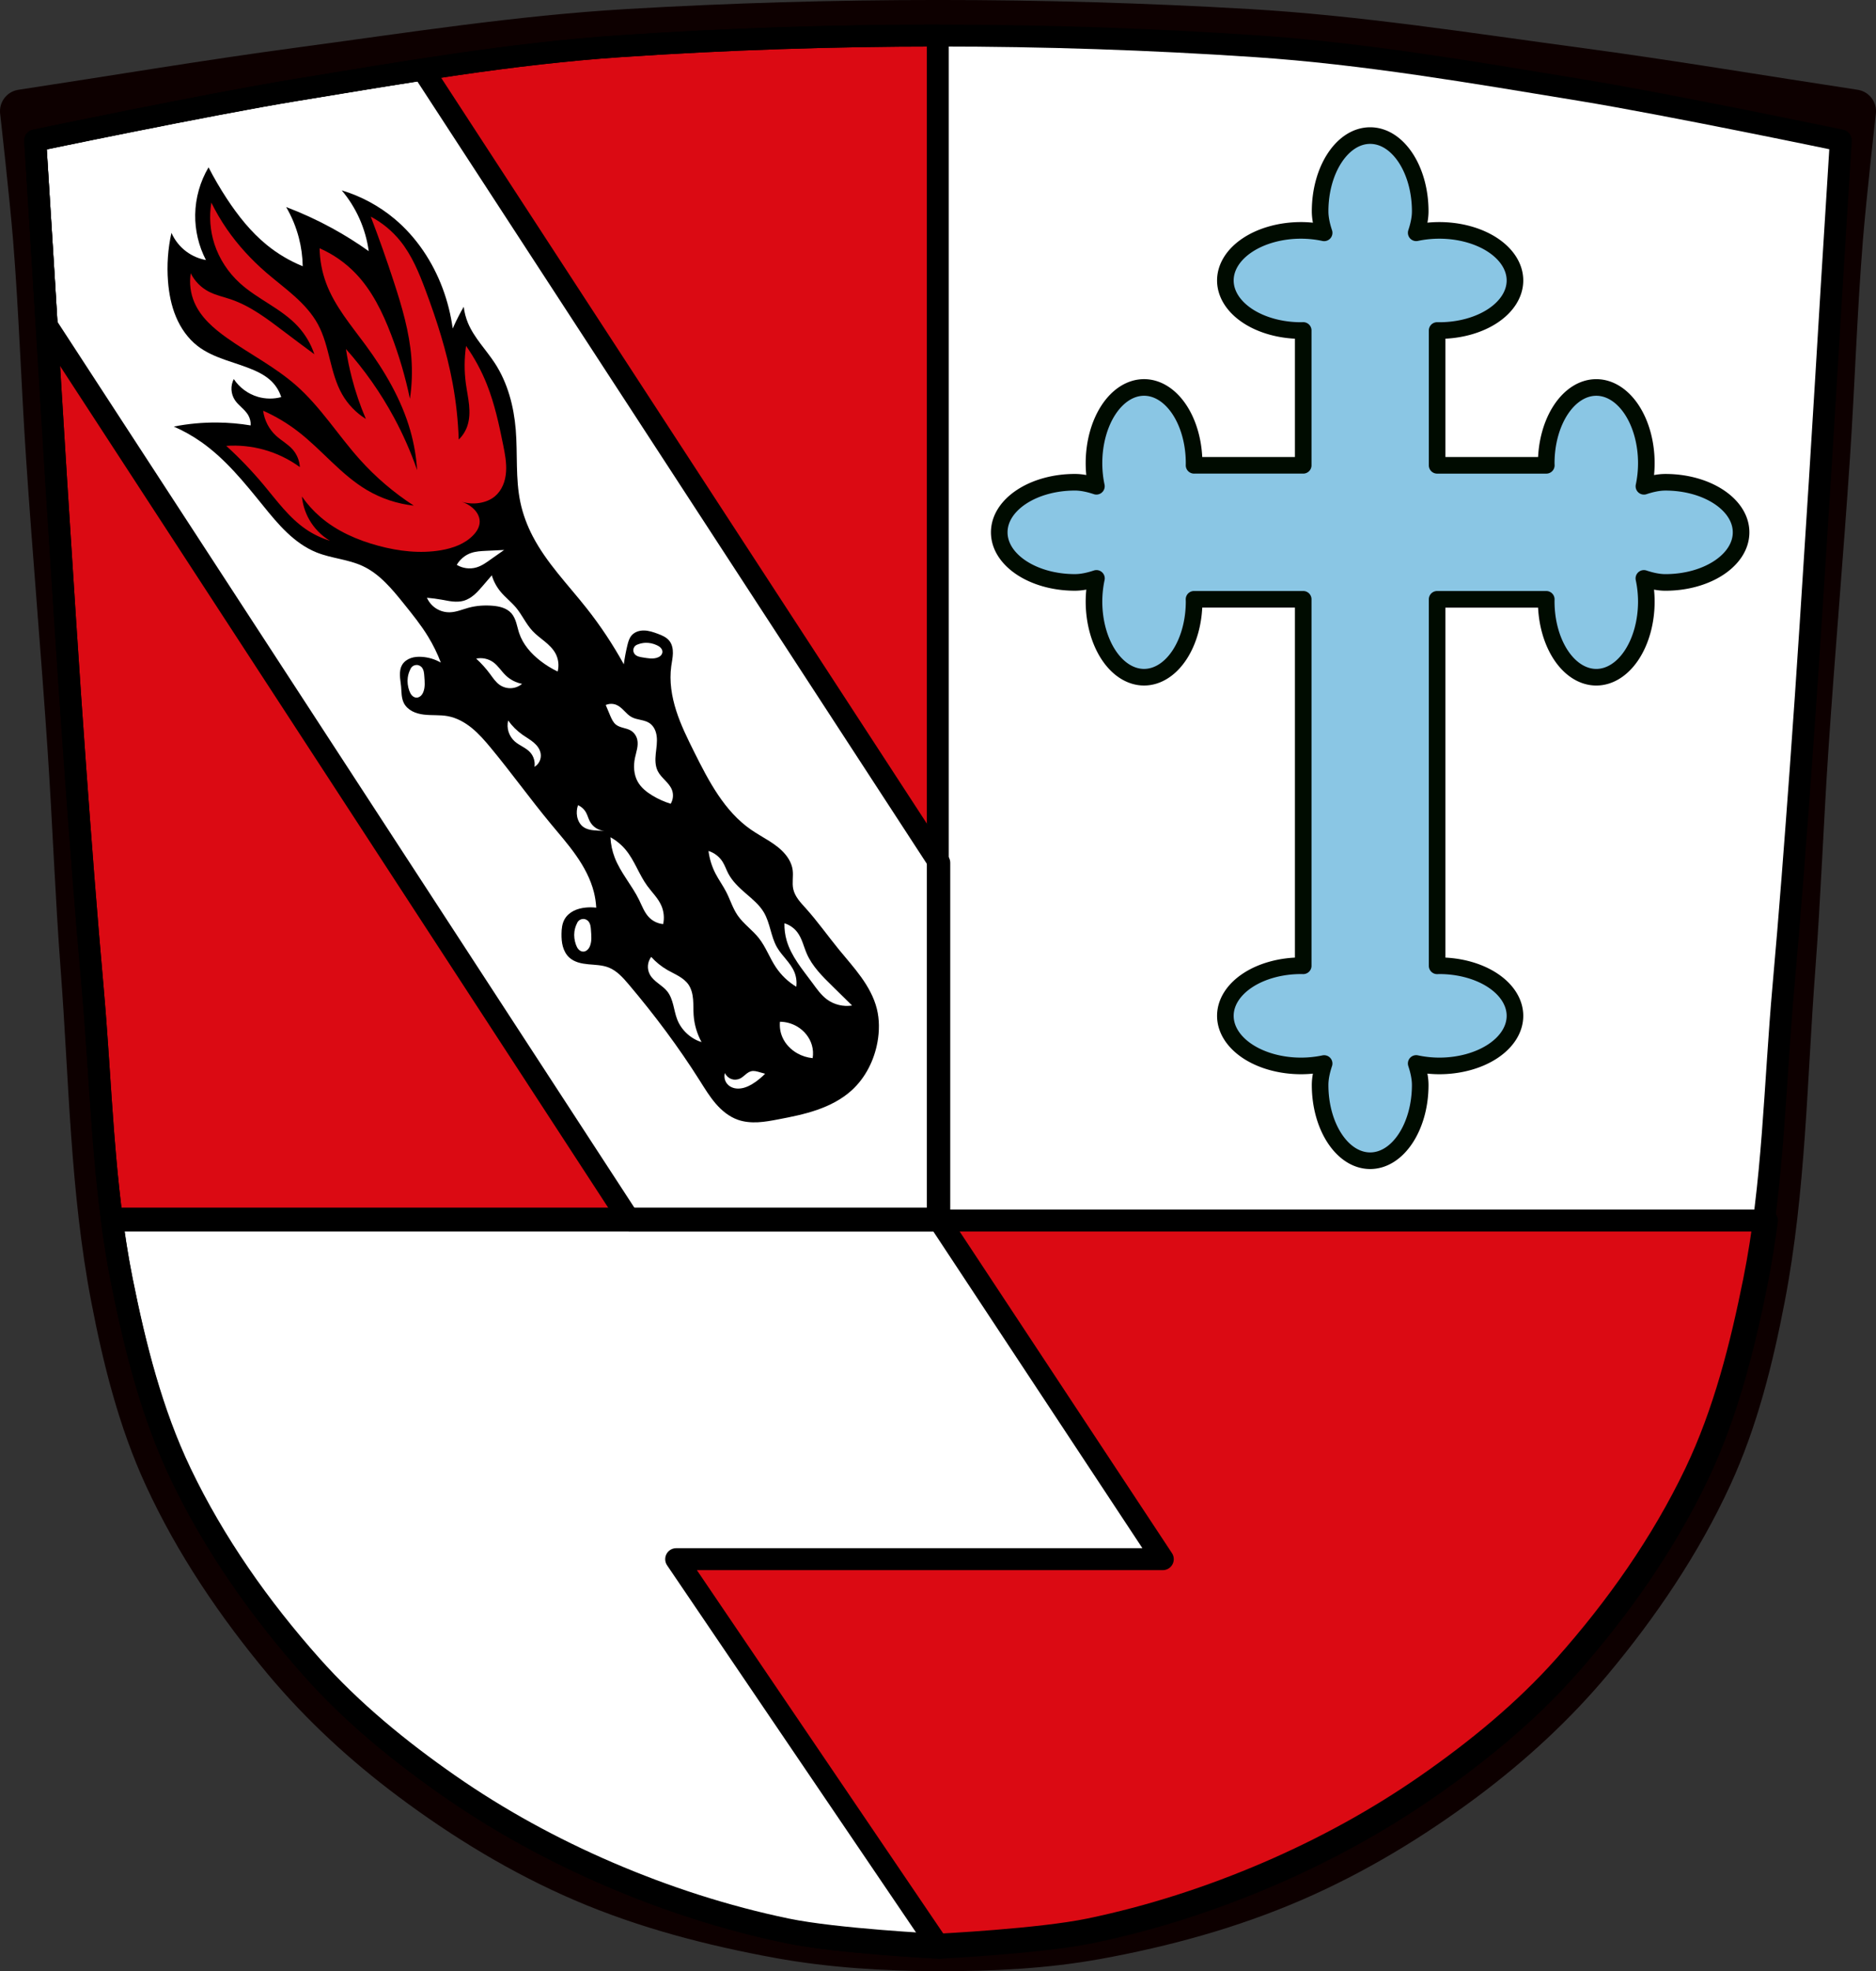 <?xml version="1.0" encoding="UTF-8" standalone="no"?>
<!-- Created with Inkscape (http://www.inkscape.org/) -->

<svg
   xmlns:dc="http://purl.org/dc/elements/1.1/"
   xmlns:cc="http://creativecommons.org/ns#"
   xmlns:rdf="http://www.w3.org/1999/02/22-rdf-syntax-ns#"
   xmlns:svg="http://www.w3.org/2000/svg"
   xmlns="http://www.w3.org/2000/svg"
   xmlns:sodipodi="http://sodipodi.sourceforge.net/DTD/sodipodi-0.dtd"
   xmlns:inkscape="http://www.inkscape.org/namespaces/inkscape"
   width="149.502mm"
   height="156.992mm"
   viewBox="0 0 149.502 156.992"
   version="1.1"
   id="svg865"
   inkscape:version="0.92.5 (2060ec1f9f, 2020-04-08)"
   sodipodi:docname="DEU Volkenschwand COA.svg">
  <rect x="0" y="0" width="149.502" height="156.992" fill="#333333" stroke="none"/>
  <defs
     id="defs859">
    <inkscape:path-effect
       effect="spiro"
       id="path-effect1277"
       is_visible="true" />
    <inkscape:path-effect
       effect="spiro"
       id="path-effect1271"
       is_visible="true" />
    <inkscape:path-effect
       effect="spiro"
       id="path-effect1267"
       is_visible="true" />
    <inkscape:path-effect
       effect="spiro"
       id="path-effect1261"
       is_visible="true" />
    <inkscape:path-effect
       effect="spiro"
       id="path-effect1257"
       is_visible="true" />
    <inkscape:path-effect
       effect="spiro"
       id="path-effect1253"
       is_visible="true" />
    <inkscape:path-effect
       effect="spiro"
       id="path-effect1248"
       is_visible="true" />
    <inkscape:path-effect
       effect="spiro"
       id="path-effect1242"
       is_visible="true" />
    <inkscape:path-effect
       effect="spiro"
       id="path-effect1238"
       is_visible="true" />
    <inkscape:path-effect
       effect="spiro"
       id="path-effect1205"
       is_visible="true" />
    <inkscape:path-effect
       effect="spiro"
       id="path-effect1199"
       is_visible="true" />
    <inkscape:path-effect
       effect="spiro"
       id="path-effect1195"
       is_visible="true" />
    <inkscape:path-effect
       effect="spiro"
       id="path-effect1190"
       is_visible="true" />
    <inkscape:path-effect
       effect="spiro"
       id="path-effect1186"
       is_visible="true" />
    <inkscape:path-effect
       effect="spiro"
       id="path-effect1182"
       is_visible="true" />
    <inkscape:path-effect
       effect="spiro"
       id="path-effect1205-5"
       is_visible="true" />
    <inkscape:path-effect
       effect="spiro"
       id="path-effect1205-8"
       is_visible="true" />
    <inkscape:path-effect
       effect="spiro"
       id="path-effect1186-9"
       is_visible="true" />
  </defs>
  <sodipodi:namedview
     id="base"
     pagecolor="#ffffff"
     bordercolor="#666666"
     borderopacity="1.0"
     inkscape:pageopacity="0.0"
     inkscape:pageshadow="2"
     inkscape:zoom="1.3364662"
     inkscape:cx="282.52334"
     inkscape:cy="296.67788"
     inkscape:document-units="mm"
     inkscape:current-layer="layer1"
     showgrid="false"
     inkscape:window-width="1920"
     inkscape:window-height="1046"
     inkscape:window-x="-11"
     inkscape:window-y="-11"
     inkscape:window-maximized="1"
     inkscape:snap-midpoints="true"
     inkscape:snap-smooth-nodes="true"
     fit-margin-top="0"
     fit-margin-left="0"
     fit-margin-right="0"
     fit-margin-bottom="0"
     inkscape:snap-global="false" />
  <g
     inkscape:label="Ebene 1"
     inkscape:groupmode="layer"
     id="layer1"
     transform="translate(-5.312,-45.969)">
    <path
       style="fill:#000000;stroke:#0d0000;stroke-width:3.44;stroke-linecap:round;stroke-linejoin:round;stroke-miterlimit:4;stroke-dasharray:none;stroke-opacity:1"
       d="m 55.406,48.404 c -8.796,0.512 -17.522,1.893 -26.255,3.064 -7.391,0.991 -14.745,2.235 -22.119,3.353 0,0 1.475,5e-6 1.517,0 -0.406,0.002 -1.517,0.008 -1.517,0.008 0,0 0.762,6.735 1.035,10.113 0.468,5.785 0.649,11.589 1.036,17.38 0.52,7.8 1.206,15.588 1.725,23.387 0.386,5.791 0.597,11.593 1.035,17.38 0.663,8.754 0.752,17.605 2.409,26.227 0.933,4.854 2.147,9.727 4.213,14.217 2.438,5.299 5.768,10.215 9.508,14.691 2.946,3.525 6.377,6.673 10.055,9.425 4.249,3.18 8.847,5.98 13.724,8.075 4.975,2.138 10.285,3.516 15.612,4.488 4.177,0.761 8.45,1.014 12.695,1.027 4.219,0.013 8.471,-0.189 12.622,-0.943 5.347,-0.971 10.659,-2.422 15.647,-4.579 4.874,-2.108 9.48,-4.894 13.731,-8.075 3.678,-2.752 7.109,-5.9 10.054,-9.425 3.74,-4.476 7.071,-9.392 9.508,-14.691 2.067,-4.492 3.279,-9.368 4.212,-14.224 1.656,-8.622 1.746,-17.473 2.409,-26.227 0.438,-5.787 0.649,-11.589 1.036,-17.38 0.52,-7.798 1.206,-15.584 1.725,-23.382 0.386,-5.791 0.567,-11.595 1.035,-17.38 0.273,-3.378 1.035,-10.113 1.035,-10.113 -7.373,-1.118 -14.727,-2.362 -22.118,-3.353 -8.733,-1.171 -17.459,-2.552 -26.256,-3.064 -16.411,-0.954 -32.904,-0.954 -49.315,-2.6e-5 z"
       id="path957-5"
       inkscape:connector-curvature="0"
       sodipodi:nodetypes="aacccaaaaaaaaaaaaaaaaaaaaacaaa" />
    <path
       style="fill:#ffffff;stroke:none;stroke-width:1.746;stroke-linecap:round;stroke-linejoin:round;stroke-miterlimit:4;stroke-dasharray:none;stroke-opacity:1"
       d="M 54.771,49.647 C 46.054,50.232 37.419,51.732 28.798,53.147 21.869,54.284 8.117,57.154 8.117,57.154 v 0.008 c 0,0 0.473,7.538 0.706,11.308 0.326,5.268 0.631,10.538 0.967,15.806 0.486,7.624 0.964,15.248 1.519,22.867 0.422,5.798 0.86,11.596 1.379,17.387 0.7,7.813 0.796,15.726 2.34,23.417 1.053,5.245 2.382,10.522 4.692,15.347 2.671,5.58 6.307,10.736 10.422,15.356 3.206,3.6 6.992,6.693 10.948,9.447 3.966,2.762 8.253,5.099 12.693,7.008 4.569,1.965 9.35,3.512 14.22,4.522 3.938,0.817 11.948,1.219 12.045,1.224 v 0.002 c 0,0 0.016,-10e-4 0.016,-10e-4 1.48e-4,10e-6 0.016,10e-4 0.016,10e-4 v -0.002 c 0.097,-0.005 8.107,-0.407 12.045,-1.224 4.87,-1.01 9.651,-2.557 14.22,-4.522 4.44,-1.91 8.726,-4.247 12.693,-7.008 3.956,-2.754 7.742,-5.848 10.948,-9.447 4.114,-4.62 7.75,-9.776 10.422,-15.356 2.31,-4.825 3.639,-10.102 4.692,-15.347 1.544,-7.691 1.64,-15.604 2.34,-23.417 0.519,-5.79 0.956,-11.588 1.379,-17.387 0.555,-7.619 1.033,-15.243 1.519,-22.867 0.336,-5.268 0.641,-10.537 0.967,-15.806 0.233,-3.77 0.706,-11.308 0.706,-11.308 v -0.008 c 0,0 -13.752,-2.869 -20.681,-4.006 -8.62,-1.415 -17.256,-2.915 -25.973,-3.5 -16.824,-1.128 -33.761,-1.128 -50.585,0 z"
       id="path957-8-3"
       inkscape:connector-curvature="0"
       sodipodi:nodetypes="aaccsssssssssscccccssscsccscsccaaa" />
    <path
       style="opacity:1;fill:#db0a13;fill-opacity:1;fill-rule:evenodd;stroke:none;stroke-width:1.746;stroke-linecap:round;stroke-linejoin:round;stroke-miterlimit:4;stroke-dasharray:none;stroke-opacity:1;paint-order:normal"
       d="m 80.047,48.801 c -8.435,3.57e-4 -16.87,0.283 -25.276,0.846 -8.716,0.585 -17.352,2.085 -25.973,3.5 -6.929,1.137 -20.681,4.006 -20.681,4.006 v 0.008 c 0,0 0.473,7.538 0.706,11.308 0.326,5.268 0.631,10.538 0.967,15.806 0.486,7.624 0.964,15.248 1.519,22.867 0.422,5.798 0.86,11.596 1.379,17.387 0.552,6.156 0.731,12.372 1.536,18.494 H 80.047 Z"
       id="rect887-2"
       inkscape:connector-curvature="0" />
    <path
       style="opacity:1;fill:#db0a13;fill-opacity:1;fill-rule:evenodd;stroke:#000000;stroke-width:6.6;stroke-linecap:round;stroke-linejoin:round;stroke-miterlimit:4;stroke-dasharray:none;stroke-opacity:1;paint-order:normal"
       d="M 33.684 366.82 C 34.503 373.052 35.484 379.258 36.723 385.426 C 40.703 405.248 45.725 425.194 54.455 443.43 C 64.551 464.518 78.294 484.006 93.844 501.467 C 105.96 515.072 120.272 526.764 135.223 537.174 C 150.214 547.612 166.415 556.444 183.195 563.662 C 200.464 571.09 218.533 576.936 236.939 580.754 C 251.824 583.841 282.097 585.361 282.463 585.379 L 282.463 585.387 C 282.463 585.387 282.523 585.383 282.523 585.383 C 282.524 585.383 282.584 585.387 282.584 585.387 L 282.584 585.379 C 282.95 585.36 313.223 583.841 328.107 580.754 C 346.514 576.936 364.583 571.09 381.852 563.662 C 398.632 556.444 414.833 547.612 429.824 537.174 C 444.775 526.764 459.087 515.072 471.203 501.467 C 486.753 484.006 500.496 464.518 510.592 443.43 C 519.322 425.194 524.344 405.248 528.324 385.426 C 529.563 379.258 530.544 373.052 531.363 366.82 L 33.684 366.82 z "
       transform="matrix(0.265,0,0,0.265,5.312,45.969)"
       id="rect920" />
    <path
       style="fill:#ffffff;stroke:#000000;stroke-width:6.6;stroke-linecap:round;stroke-linejoin:round;stroke-miterlimit:4;stroke-dasharray:none;stroke-opacity:1"
       d="M 33.684 366.82 C 34.503 373.052 35.484 379.258 36.723 385.426 C 40.703 405.248 45.725 425.194 54.455 443.43 C 64.551 464.518 78.294 484.006 93.844 501.467 C 105.96 515.072 120.272 526.764 135.223 537.174 C 150.214 547.612 166.415 556.444 183.195 563.662 C 200.464 571.09 218.533 576.936 236.939 580.754 C 251.824 583.841 282.097 585.361 282.463 585.379 L 282.463 585.387 C 282.463 585.387 282.523 585.383 282.523 585.383 C 282.524 585.383 282.584 585.387 282.584 585.387 L 203.342 468.594 L 349.68 468.594 L 282.463 366.82 L 33.684 366.82 z "
       transform="matrix(0.265,0,0,0.265,5.312,45.969)"
       id="path953" />
    <path
       inkscape:connector-curvature="0"
       style="opacity:1;fill:#8ac6e4;fill-opacity:1;fill-rule:evenodd;stroke:#000b00;stroke-width:1.323;stroke-linecap:round;stroke-linejoin:round;stroke-miterlimit:4;stroke-dasharray:none;stroke-opacity:1;paint-order:normal"
       d="m 114.503,56.767 c -2.203,-5.3e-5 -3.989,2.702 -3.989,6.034 2.6e-4,0.547 0.129,1.133 0.321,1.712 a 6.034,3.989 0 0 0 -1.837,-0.196 6.034,3.989 0 0 0 -6.034,3.989 6.034,3.989 0 0 0 6.034,3.989 6.034,3.989 0 0 0 0.169,-0.006 v 10.739 h -8.698 a 3.989,6.034 0 0 0 0.003,-0.167 3.989,6.034 0 0 0 -3.989,-6.034 3.989,6.034 0 0 0 -3.989,6.034 3.989,6.034 0 0 0 0.192,1.836 c -0.577,-0.192 -1.162,-0.32 -1.708,-0.32 -3.333,2.9e-5 -6.034,1.786 -6.034,3.989 -5.4e-5,2.203 2.702,3.989 6.034,3.989 0.547,-2.64e-4 1.133,-0.129 1.712,-0.321 a 3.989,6.034 0 0 0 -0.196,1.837 3.989,6.034 0 0 0 3.989,6.034 3.989,6.034 0 0 0 3.989,-6.034 3.989,6.034 0 0 0 -0.006,-0.171 h 8.701 V 122.888 a 6.034,3.989 0 0 0 -0.169,-0.003 6.034,3.989 0 0 0 -6.034,3.989 6.034,3.989 0 0 0 6.034,3.989 6.034,3.989 0 0 0 1.836,-0.192 c -0.192,0.577 -0.32,1.162 -0.32,1.708 3e-5,3.333 1.786,6.034 3.989,6.034 2.203,6e-5 3.989,-2.702 3.989,-6.034 -2.6e-4,-0.547 -0.129,-1.133 -0.321,-1.712 a 6.034,3.989 0 0 0 1.837,0.196 6.034,3.989 0 0 0 6.034,-3.989 6.034,3.989 0 0 0 -6.034,-3.989 6.034,3.989 0 0 0 -0.169,0.006 V 93.701 h 8.698 a 3.989,6.034 0 0 0 -0.003,0.171 3.989,6.034 0 0 0 3.989,6.034 3.989,6.034 0 0 0 3.989,-6.034 3.989,6.034 0 0 0 -0.196,-1.837 c 0.579,0.192 1.165,0.321 1.712,0.321 3.333,-2.6e-5 6.034,-1.786 6.034,-3.989 5e-5,-2.203 -2.702,-3.989 -6.034,-3.989 -0.546,5.29e-4 -1.131,0.128 -1.708,0.32 a 3.989,6.034 0 0 0 0.192,-1.836 3.989,6.034 0 0 0 -3.989,-6.034 3.989,6.034 0 0 0 -3.989,6.034 3.989,6.034 0 0 0 0.006,0.167 h -8.701 V 72.292 a 6.034,3.989 0 0 0 0.169,0.003 6.034,3.989 0 0 0 6.034,-3.989 6.034,3.989 0 0 0 -6.034,-3.989 6.034,3.989 0 0 0 -1.836,0.192 c 0.192,-0.577 0.32,-1.162 0.32,-1.708 -3e-5,-3.333 -1.786,-6.034 -3.989,-6.034 z"
       id="path1013-0" />
    <path
       style="opacity:1;fill:#ffffff;fill-opacity:1;fill-rule:evenodd;stroke:#000000;stroke-width:6.6;stroke-linecap:round;stroke-linejoin:round;stroke-miterlimit:4;stroke-dasharray:none;stroke-opacity:1;paint-order:normal"
       d="M 127.131 20.928 C 127.096 20.933 127.062 20.938 127.027 20.943 C 124.629 21.312 122.231 21.691 119.834 22.07 C 118.599 22.266 117.364 22.46 116.129 22.658 C 114.053 22.991 111.977 23.325 109.902 23.662 C 102.853 24.81 95.807 25.975 88.766 27.131 C 62.577 31.429 10.602 42.273 10.602 42.273 L 10.602 42.305 C 10.602 42.305 12.389 70.796 13.27 85.043 C 13.532 89.292 13.786 93.542 14.043 97.791 L 189.35 366.82 L 282.463 366.82 L 282.463 259.305 L 127.131 20.928 z "
       transform="matrix(0.265,0,0,0.265,5.312,45.969)"
       id="rect1178" />
    <path
       style="fill:#000000;stroke:none;stroke-width:0.265px;stroke-linecap:butt;stroke-linejoin:miter;stroke-opacity:1"
       d="m 21.931,59.297 c -0.672,1.132 -1.042,2.442 -1.063,3.759 -0.019,1.253 0.277,2.51 0.856,3.623 -0.557,-0.099 -1.091,-0.329 -1.547,-0.664 -0.523,-0.384 -0.941,-0.908 -1.202,-1.502 -0.281,1.263 -0.374,2.567 -0.274,3.857 0.075,0.97 0.261,1.938 0.637,2.835 0.376,0.897 0.95,1.723 1.719,2.319 0.646,0.501 1.409,0.827 2.179,1.1 0.77,0.273 1.559,0.499 2.308,0.826 0.52,0.227 1.026,0.508 1.428,0.909 0.345,0.344 0.605,0.773 0.751,1.238 -0.604,0.161 -1.252,0.154 -1.852,-0.019 -0.783,-0.226 -1.48,-0.739 -1.928,-1.419 -0.134,0.26 -0.198,0.556 -0.183,0.848 0.015,0.292 0.109,0.58 0.269,0.824 0.146,0.225 0.346,0.409 0.54,0.594 0.194,0.185 0.388,0.376 0.523,0.608 0.142,0.246 0.212,0.534 0.198,0.818 -0.872,-0.144 -1.755,-0.222 -2.639,-0.23 -1.17,-0.012 -2.34,0.096 -3.488,0.322 0.773,0.338 1.512,0.754 2.202,1.24 1.925,1.357 3.424,3.222 4.908,5.052 0.603,0.743 1.21,1.488 1.904,2.147 0.694,0.659 1.482,1.234 2.37,1.589 1.181,0.472 2.501,0.54 3.655,1.074 1.37,0.634 2.364,1.851 3.31,3.027 0.675,0.839 1.354,1.679 1.915,2.598 0.402,0.656 0.742,1.35 1.015,2.07 -0.464,-0.266 -0.99,-0.423 -1.523,-0.456 -0.292,-0.018 -0.589,0.001 -0.865,0.097 -0.276,0.096 -0.53,0.273 -0.683,0.521 -0.155,0.252 -0.197,0.558 -0.188,0.853 0.009,0.295 0.065,0.587 0.092,0.881 0.021,0.225 0.024,0.452 0.048,0.677 0.025,0.225 0.072,0.451 0.174,0.653 0.144,0.284 0.394,0.507 0.676,0.654 0.282,0.148 0.597,0.224 0.914,0.263 0.633,0.077 1.279,0.009 1.906,0.124 0.71,0.13 1.363,0.492 1.922,0.948 0.56,0.456 1.036,1.006 1.497,1.562 1.637,1.973 3.132,4.06 4.768,6.034 0.697,0.841 1.421,1.662 2.046,2.557 0.626,0.895 1.155,1.872 1.419,2.932 0.099,0.399 0.16,0.808 0.182,1.22 -0.279,-0.034 -0.562,-0.036 -0.842,-0.008 -0.331,0.033 -0.661,0.111 -0.957,0.261 -0.297,0.151 -0.559,0.377 -0.723,0.667 -0.197,0.349 -0.241,0.762 -0.245,1.163 -0.004,0.341 0.017,0.684 0.108,1.012 0.091,0.328 0.256,0.641 0.507,0.872 0.202,0.186 0.452,0.312 0.714,0.394 0.262,0.082 0.535,0.121 0.807,0.147 0.546,0.052 1.108,0.056 1.618,0.256 0.658,0.259 1.148,0.811 1.605,1.351 2.057,2.43 3.97,4.984 5.67,7.676 0.393,0.623 0.778,1.256 1.259,1.814 0.481,0.558 1.071,1.042 1.765,1.287 0.511,0.18 1.062,0.226 1.604,0.198 0.541,-0.028 1.076,-0.127 1.609,-0.229 1.044,-0.198 2.09,-0.406 3.095,-0.754 1.004,-0.348 1.971,-0.841 2.758,-1.555 1.098,-0.996 1.798,-2.392 2.061,-3.851 0.157,-0.874 0.164,-1.781 -0.05,-2.643 -0.227,-0.915 -0.696,-1.754 -1.245,-2.521 -0.549,-0.767 -1.179,-1.469 -1.776,-2.2 -0.891,-1.091 -1.705,-2.245 -2.647,-3.292 -0.205,-0.229 -0.417,-0.452 -0.598,-0.701 -0.181,-0.249 -0.331,-0.525 -0.396,-0.825 -0.109,-0.499 0.021,-1.022 -0.049,-1.529 -0.063,-0.457 -0.288,-0.882 -0.583,-1.237 -0.718,-0.865 -1.801,-1.32 -2.726,-1.959 -2.128,-1.469 -3.379,-3.873 -4.533,-6.187 -0.535,-1.072 -1.069,-2.15 -1.435,-3.291 -0.366,-1.141 -0.56,-2.355 -0.398,-3.542 0.047,-0.345 0.124,-0.688 0.132,-1.036 0.007,-0.348 -0.063,-0.713 -0.279,-0.986 -0.114,-0.144 -0.263,-0.257 -0.423,-0.346 -0.16,-0.089 -0.332,-0.157 -0.504,-0.221 -0.349,-0.13 -0.708,-0.251 -1.08,-0.26 -0.186,-0.004 -0.374,0.02 -0.549,0.084 -0.175,0.064 -0.336,0.168 -0.457,0.309 -0.185,0.215 -0.265,0.499 -0.332,0.774 -0.123,0.503 -0.219,1.012 -0.288,1.525 -0.864,-1.57 -1.86,-3.068 -2.971,-4.474 -1.483,-1.876 -3.189,-3.61 -4.292,-5.732 -0.444,-0.854 -0.784,-1.763 -0.982,-2.704 -0.397,-1.892 -0.209,-3.853 -0.367,-5.78 -0.152,-1.856 -0.641,-3.714 -1.654,-5.276 -0.705,-1.087 -1.657,-2.026 -2.155,-3.222 -0.171,-0.41 -0.284,-0.844 -0.336,-1.286 -0.133,0.229 -0.261,0.461 -0.383,0.696 -0.177,0.339 -0.342,0.684 -0.495,1.035 -0.148,-1.092 -0.418,-2.167 -0.803,-3.199 -0.793,-2.124 -2.09,-4.075 -3.828,-5.532 -1.231,-1.032 -2.673,-1.81 -4.212,-2.272 0.574,0.681 1.051,1.443 1.414,2.256 0.366,0.821 0.615,1.694 0.737,2.585 C 33.761,65.305 32.785,64.693 31.777,64.142 30.597,63.497 29.373,62.934 28.116,62.458 c 0.447,0.763 0.788,1.588 1.011,2.445 0.193,0.741 0.297,1.504 0.309,2.27 -1.033,-0.42 -2.003,-0.995 -2.867,-1.7 C 25.31,64.446 24.287,63.157 23.394,61.8 22.863,60.992 22.375,60.156 21.931,59.297 Z M 42.341,90.272 c 0.154,-0.107 0.321,-0.193 0.497,-0.256 0.387,-0.137 0.803,-0.158 1.212,-0.177 0.479,-0.023 0.958,-0.046 1.437,-0.068 -0.342,0.234 -0.681,0.472 -1.017,0.714 -0.373,0.269 -0.753,0.547 -1.194,0.676 -0.52,0.152 -1.102,0.075 -1.564,-0.206 0.155,-0.27 0.372,-0.504 0.628,-0.682 z m -3.006,3.304 c 0.393,0.033 0.785,0.085 1.173,0.154 0.289,0.052 0.577,0.114 0.869,0.143 0.292,0.029 0.591,0.025 0.874,-0.053 0.322,-0.089 0.613,-0.273 0.866,-0.491 0.253,-0.219 0.472,-0.473 0.69,-0.727 0.232,-0.27 0.465,-0.541 0.697,-0.812 0.141,0.469 0.376,0.91 0.687,1.289 0.378,0.461 0.862,0.825 1.244,1.283 0.486,0.581 0.794,1.299 1.31,1.853 0.295,0.318 0.649,0.572 0.984,0.848 0.335,0.275 0.657,0.581 0.86,0.964 0.229,0.433 0.288,0.952 0.163,1.426 -0.484,-0.233 -0.943,-0.517 -1.368,-0.845 -0.746,-0.577 -1.399,-1.318 -1.698,-2.213 -0.091,-0.272 -0.148,-0.554 -0.233,-0.828 -0.085,-0.274 -0.201,-0.544 -0.391,-0.758 -0.185,-0.207 -0.433,-0.352 -0.696,-0.443 -0.263,-0.091 -0.54,-0.132 -0.817,-0.154 -0.633,-0.051 -1.276,-0.007 -1.889,0.158 -0.498,0.135 -0.983,0.35 -1.499,0.364 -0.382,0.01 -0.767,-0.096 -1.09,-0.301 -0.323,-0.205 -0.583,-0.507 -0.737,-0.858 z m -1.075,5.417 c 0.04,-0.021 0.082,-0.037 0.126,-0.048 0.087,-0.021 0.18,-0.021 0.267,0.003 0.087,0.023 0.168,0.069 0.233,0.131 0.099,0.094 0.158,0.224 0.19,0.356 0.033,0.133 0.041,0.269 0.051,0.405 0.03,0.41 0.074,0.837 -0.072,1.222 -0.046,0.122 -0.113,0.239 -0.209,0.327 -0.096,0.088 -0.224,0.147 -0.354,0.141 -0.07,-0.003 -0.138,-0.023 -0.2,-0.056 -0.062,-0.033 -0.116,-0.079 -0.163,-0.131 -0.093,-0.104 -0.153,-0.234 -0.201,-0.365 -0.12,-0.333 -0.167,-0.695 -0.12,-1.046 0.03,-0.222 0.096,-0.438 0.196,-0.639 0.029,-0.085 0.08,-0.163 0.146,-0.224 0.033,-0.03 0.07,-0.057 0.109,-0.078 z m 5,-0.569 c 0.467,-0.1 0.975,0.008 1.362,0.288 0.388,0.281 0.641,0.71 0.986,1.043 0.359,0.346 0.82,0.585 1.31,0.678 -0.244,0.206 -0.556,0.33 -0.875,0.345 -0.319,0.016 -0.643,-0.076 -0.906,-0.257 -0.322,-0.222 -0.541,-0.56 -0.774,-0.875 -0.327,-0.442 -0.697,-0.852 -1.103,-1.222 z m 2.548,4.929 c 0.316,0.441 0.708,0.828 1.151,1.14 0.294,0.207 0.613,0.381 0.886,0.615 0.137,0.117 0.262,0.248 0.361,0.398 0.098,0.151 0.171,0.32 0.196,0.498 0.029,0.202 -0.004,0.411 -0.091,0.595 -0.088,0.184 -0.231,0.34 -0.406,0.444 0.066,-0.41 -0.065,-0.848 -0.344,-1.155 -0.171,-0.188 -0.389,-0.325 -0.607,-0.454 -0.218,-0.129 -0.442,-0.255 -0.63,-0.425 -0.225,-0.203 -0.394,-0.468 -0.485,-0.757 -0.09,-0.289 -0.102,-0.603 -0.032,-0.898 z m 10.228,-6.019 c 0.035,-0.019 0.073,-0.033 0.112,-0.043 0.186,-0.073 0.385,-0.116 0.585,-0.125 0.316,-0.015 0.634,0.055 0.921,0.188 0.113,0.053 0.224,0.116 0.309,0.207 0.043,0.046 0.079,0.098 0.104,0.155 0.025,0.057 0.037,0.12 0.034,0.183 -0.006,0.116 -0.068,0.226 -0.154,0.304 -0.086,0.078 -0.196,0.128 -0.308,0.16 -0.354,0.1 -0.731,0.027 -1.094,-0.031 -0.12,-0.019 -0.242,-0.037 -0.357,-0.077 -0.115,-0.039 -0.226,-0.102 -0.302,-0.197 -0.05,-0.063 -0.084,-0.138 -0.098,-0.217 -0.014,-0.079 -0.007,-0.162 0.019,-0.238 0.026,-0.076 0.071,-0.145 0.131,-0.199 0.03,-0.027 0.063,-0.05 0.099,-0.069 z m -2.452,4.784 c 0.272,-0.121 0.594,-0.122 0.867,-0.003 0.235,0.103 0.424,0.284 0.604,0.467 0.18,0.182 0.36,0.372 0.584,0.495 0.224,0.123 0.479,0.173 0.729,0.228 0.249,0.055 0.504,0.118 0.714,0.262 0.164,0.113 0.294,0.271 0.386,0.447 0.092,0.176 0.146,0.371 0.173,0.568 0.064,0.468 -0.022,0.942 -0.07,1.413 -0.048,0.47 -0.053,0.967 0.16,1.389 0.142,0.283 0.371,0.511 0.589,0.74 0.219,0.229 0.436,0.471 0.546,0.768 0.132,0.354 0.091,0.768 -0.106,1.091 -0.504,-0.156 -0.989,-0.373 -1.441,-0.644 -0.471,-0.282 -0.919,-0.637 -1.187,-1.116 -0.318,-0.569 -0.351,-1.263 -0.217,-1.901 0.05,-0.24 0.122,-0.475 0.169,-0.716 0.046,-0.241 0.067,-0.491 0.013,-0.73 -0.068,-0.301 -0.26,-0.575 -0.527,-0.73 -0.182,-0.106 -0.391,-0.155 -0.594,-0.211 -0.204,-0.056 -0.41,-0.121 -0.576,-0.252 -0.215,-0.17 -0.334,-0.43 -0.444,-0.681 -0.127,-0.292 -0.251,-0.587 -0.371,-0.882 z m -2.208,7.977 c 0.273,0.123 0.504,0.337 0.646,0.6 0.117,0.217 0.175,0.461 0.29,0.68 0.113,0.215 0.281,0.401 0.484,0.536 0.203,0.134 0.44,0.216 0.683,0.236 -0.194,-0.008 -0.388,-0.018 -0.581,-0.03 -0.194,-0.012 -0.389,-0.026 -0.579,-0.068 -0.19,-0.042 -0.376,-0.113 -0.533,-0.229 -0.258,-0.192 -0.417,-0.497 -0.479,-0.812 -0.059,-0.303 -0.035,-0.622 0.069,-0.913 z m 2.584,2.556 c 0.462,0.253 0.875,0.593 1.212,0.997 0.713,0.857 1.06,1.964 1.715,2.866 0.379,0.521 0.862,0.978 1.123,1.567 0.205,0.463 0.259,0.991 0.151,1.485 -0.41,-0.036 -0.806,-0.22 -1.099,-0.51 -0.388,-0.384 -0.577,-0.919 -0.816,-1.409 -0.571,-1.17 -1.479,-2.164 -1.947,-3.38 -0.199,-0.516 -0.314,-1.065 -0.339,-1.617 z m -2.42,6.57 c 0.04,-0.021 0.082,-0.037 0.126,-0.048 0.087,-0.021 0.18,-0.021 0.267,0.002 0.087,0.023 0.168,0.069 0.233,0.131 0.099,0.094 0.158,0.224 0.191,0.356 0.033,0.133 0.041,0.27 0.051,0.406 0.03,0.41 0.074,0.837 -0.072,1.222 -0.046,0.122 -0.113,0.239 -0.209,0.327 -0.096,0.088 -0.224,0.147 -0.354,0.141 -0.07,-0.003 -0.139,-0.023 -0.2,-0.056 -0.062,-0.033 -0.116,-0.078 -0.163,-0.13 -0.093,-0.104 -0.153,-0.234 -0.201,-0.365 -0.12,-0.333 -0.167,-0.695 -0.12,-1.046 0.03,-0.222 0.097,-0.439 0.197,-0.639 0.029,-0.085 0.079,-0.163 0.145,-0.224 0.033,-0.03 0.07,-0.056 0.11,-0.078 z m 10.231,-5.48 v 0 c 0.458,0.142 0.861,0.45 1.119,0.854 0.185,0.291 0.294,0.625 0.453,0.931 0.328,0.63 0.858,1.128 1.396,1.593 0.53,0.458 1.087,0.909 1.444,1.511 0.254,0.428 0.394,0.913 0.53,1.392 0.136,0.479 0.272,0.965 0.521,1.396 0.2,0.347 0.467,0.651 0.722,0.96 0.255,0.309 0.504,0.632 0.658,1.002 0.154,0.37 0.207,0.78 0.154,1.177 -0.645,-0.39 -1.202,-0.923 -1.621,-1.548 -0.502,-0.748 -0.805,-1.623 -1.364,-2.329 -0.513,-0.648 -1.223,-1.129 -1.69,-1.81 -0.391,-0.57 -0.59,-1.247 -0.906,-1.861 -0.261,-0.508 -0.602,-0.972 -0.863,-1.48 -0.286,-0.557 -0.473,-1.165 -0.551,-1.786 z m -4.563,8.439 c 0.373,0.414 0.812,0.768 1.295,1.046 0.297,0.171 0.61,0.313 0.904,0.488 0.294,0.175 0.574,0.388 0.769,0.669 0.238,0.344 0.334,0.767 0.369,1.184 0.035,0.417 0.015,0.836 0.044,1.254 0.053,0.749 0.27,1.485 0.631,2.143 -0.872,-0.268 -1.608,-0.951 -1.94,-1.801 -0.145,-0.372 -0.215,-0.767 -0.315,-1.154 -0.099,-0.386 -0.232,-0.774 -0.481,-1.086 -0.202,-0.253 -0.47,-0.443 -0.725,-0.642 -0.256,-0.199 -0.508,-0.416 -0.661,-0.702 -0.117,-0.218 -0.169,-0.469 -0.15,-0.716 0.019,-0.246 0.111,-0.486 0.26,-0.684 z m 10.616,-2.678 c 0.405,0.122 0.769,0.375 1.025,0.711 0.378,0.496 0.506,1.133 0.754,1.705 0.441,1.019 1.256,1.82 2.05,2.597 0.522,0.511 1.043,1.023 1.563,1.536 -0.696,0.113 -1.434,-0.065 -2.001,-0.484 -0.477,-0.353 -0.821,-0.852 -1.173,-1.33 -0.784,-1.063 -1.676,-2.099 -2.042,-3.369 -0.128,-0.443 -0.187,-0.906 -0.175,-1.367 z m -0.355,7.842 c 0.48,0.005 0.959,0.138 1.373,0.382 0.556,0.328 0.994,0.864 1.171,1.484 0.096,0.334 0.116,0.69 0.06,1.033 -0.427,-0.041 -0.845,-0.172 -1.218,-0.381 -0.514,-0.288 -0.947,-0.732 -1.186,-1.27 -0.173,-0.39 -0.243,-0.824 -0.2,-1.249 z m -4.387,4.084 c 0.097,0.218 0.286,0.394 0.51,0.475 0.224,0.082 0.481,0.069 0.696,-0.035 0.162,-0.078 0.295,-0.203 0.433,-0.318 0.138,-0.115 0.288,-0.225 0.463,-0.266 0.11,-0.025 0.224,-0.022 0.336,-0.004 0.111,0.018 0.22,0.05 0.328,0.082 0.146,0.042 0.291,0.083 0.437,0.123 -0.242,0.247 -0.507,0.471 -0.79,0.668 -0.322,0.224 -0.676,0.417 -1.062,0.487 -0.191,0.035 -0.388,0.039 -0.577,-0.001 -0.189,-0.041 -0.371,-0.127 -0.512,-0.259 -0.127,-0.118 -0.22,-0.272 -0.266,-0.439 -0.046,-0.167 -0.045,-0.347 0.003,-0.513 z"
       id="path1180"
       inkscape:connector-curvature="0" />
    <path
       style="fill:#db0a13;stroke:none;stroke-width:0.265px;stroke-linecap:butt;stroke-linejoin:miter;stroke-opacity:1;fill-opacity:1"
       d="m 361.443,51.327 c -0.755,0.823 -1.308,1.83 -1.597,2.908 -0.323,1.207 -0.315,2.498 0,3.707 0.486,1.867 1.677,3.515 1.996,5.418 0.143,0.851 0.104,1.732 -0.114,2.566 -0.349,-0.929 -0.691,-1.861 -1.026,-2.794 -0.566,-1.575 -1.132,-3.19 -2.167,-4.505 -0.386,-0.491 -0.836,-0.937 -1.141,-1.483 -0.336,-0.602 -0.478,-1.311 -0.399,-1.996 -0.532,0.588 -0.892,1.329 -1.026,2.11 -0.218,1.27 0.154,2.565 0.627,3.764 0.824,2.087 1.967,4.054 2.566,6.216 0.692,2.498 0.628,5.137 1.026,7.699 0.29,1.866 0.829,3.693 1.597,5.418 -1.024,-0.837 -1.866,-1.894 -2.452,-3.079 -1.066,-2.155 -1.259,-4.631 -2.053,-6.9 -0.357,-1.022 -0.837,-2 -1.426,-2.908 -0.332,0.684 -0.415,1.487 -0.228,2.224 0.142,0.56 0.432,1.081 0.513,1.654 0.072,0.508 -0.03,1.038 -0.285,1.483 -0.381,-1.002 -0.944,-1.934 -1.654,-2.737 -0.666,-0.753 -1.46,-1.392 -2.338,-1.882 0.361,1.386 0.628,2.797 0.798,4.22 0.196,1.639 0.271,3.327 0.912,4.847 0.27,0.639 0.636,1.237 1.083,1.768 -0.352,-0.722 -0.511,-1.537 -0.456,-2.338 0.043,-0.635 0.219,-1.261 0.513,-1.825 0.022,0.733 0.137,1.463 0.342,2.167 0.485,1.667 1.464,3.156 2.623,4.448 1.123,1.252 2.448,2.355 3.992,3.022 0.879,0.38 1.862,0.614 2.794,0.399 0.2,-0.046 0.397,-0.113 0.576,-0.215 0.178,-0.102 0.339,-0.24 0.451,-0.412 0.118,-0.181 0.181,-0.397 0.195,-0.613 0.014,-0.216 -0.019,-0.434 -0.081,-0.642 -0.092,-0.312 -0.248,-0.605 -0.456,-0.855 0.31,0.365 0.703,0.66 1.141,0.855 0.41,0.183 0.865,0.28 1.312,0.228 0.362,-0.042 0.71,-0.182 1.015,-0.383 0.305,-0.201 0.567,-0.462 0.788,-0.752 0.443,-0.58 0.721,-1.266 0.991,-1.944 0.613,-1.544 1.211,-3.105 1.54,-4.733 0.231,-1.143 0.327,-2.313 0.285,-3.479 -0.665,0.753 -1.224,1.601 -1.654,2.509 -0.246,0.518 -0.45,1.056 -0.715,1.565 -0.265,0.509 -0.598,0.994 -1.053,1.343 -0.334,0.256 -0.727,0.434 -1.141,0.513 0.784,-1.296 1.471,-2.65 2.053,-4.049 0.985,-2.368 1.666,-4.853 2.224,-7.356 0.322,-1.443 0.605,-2.92 0.456,-4.391 -0.103,-1.018 -0.416,-2.014 -0.912,-2.908 -0.392,1.816 -0.829,3.623 -1.312,5.418 -0.532,1.979 -1.127,3.961 -2.11,5.76 -0.525,0.96 -1.157,1.861 -1.882,2.68 0.649,-1.666 1.164,-3.384 1.54,-5.132 0.394,-1.836 0.634,-3.743 0.285,-5.589 -0.218,-1.156 -0.667,-2.267 -1.312,-3.251 -0.508,0.804 -0.876,1.695 -1.083,2.623 -0.424,1.899 -0.168,3.874 -0.057,5.817 0.148,2.588 0.029,5.224 -0.741,7.699 -0.314,1.01 -0.736,1.987 -1.255,2.908 0.367,-1.479 0.615,-2.987 0.741,-4.505 0.185,-2.223 0.108,-4.467 -0.228,-6.672 -0.322,0.707 -0.607,1.431 -0.855,2.167 -0.37,1.098 -0.656,2.224 -0.855,3.365 -0.39,-0.832 -0.568,-1.763 -0.513,-2.68 0.059,-0.981 0.376,-1.926 0.696,-2.855 0.32,-0.929 0.648,-1.869 0.73,-2.848 0.082,-0.974 -0.085,-1.954 -0.337,-2.899 -0.252,-0.945 -0.589,-1.864 -0.861,-2.804 -0.434,-1.502 -0.698,-3.056 -0.741,-4.619 -0.022,-0.819 0.016,-1.639 0.114,-2.452 z"
       id="path1184"
       inkscape:connector-curvature="0"
       inkscape:path-effect="#path-effect1186-9"
       inkscape:original-d="m 361.44265,51.32735 c 0,0 -1.32202,1.837069 -1.59676,2.908351 -0.30694,1.196842 -0.21694,2.490343 0,3.706722 0.33791,1.894602 1.70019,3.515879 1.99594,5.417518 0.13158,0.846071 -0.11406,2.566192 -0.11406,2.566192 0,0 -0.63989,-1.880412 -1.02648,-2.794298 -0.64922,-1.534722 -1.29312,-3.086217 -2.16699,-4.505094 -0.32699,-0.530922 -0.88257,-0.915019 -1.14054,-1.482689 -0.28071,-0.617692 -0.39917,-1.995927 -0.39917,-1.995927 0,0 -0.91438,1.335915 -1.02648,2.10998 -0.18229,1.258759 0.27784,2.540811 0.6273,3.763749 0.6159,2.155317 1.98549,4.050818 2.56617,6.215888 0.67066,2.500528 0.48783,5.16633 1.02647,7.698579 0.3917,1.841445 1.59676,5.417516 1.59676,5.417516 0,0 -1.84526,-1.916051 -2.45215,-3.07943 -1.1099,-2.127609 -1.17962,-4.665051 -2.05293,-6.900207 -0.39292,-1.00563 -1.42568,-2.908352 -1.42568,-2.908352 0,0 -0.30202,1.482476 -0.2281,2.224034 0.0573,0.574346 0.48124,1.077463 0.51324,1.653768 0.0279,0.502512 -0.28514,1.48269 -0.28514,1.48269 0,0 -0.95222,-1.934627 -1.65376,-2.737273 -0.65839,-0.753277 -2.33809,-1.881874 -2.33809,-1.881874 0,0 0.5329,2.813184 0.79838,4.21996 0.30488,1.61561 0.32101,3.313177 0.91241,4.847254 0.24861,0.644886 1.0835,1.767821 1.0835,1.767821 0,0 -0.48854,-1.544686 -0.4562,-2.338086 0.0257,-0.631359 0.51324,-1.824849 0.51324,-1.824849 0,0 0.095,1.478744 0.34216,2.167006 0.5817,1.620056 1.47815,3.162851 2.62321,4.448069 1.11025,1.246146 2.45136,2.380197 3.99185,3.022404 0.86844,0.362041 1.87279,0.589176 2.79429,0.399185 0.39273,-0.08097 0.81468,-0.286797 1.02648,-0.627293 0.22179,-0.356566 0.19734,-0.843004 0.11406,-1.254582 -0.0641,-0.316733 -0.45622,-0.855398 -0.45622,-0.855398 0,0 0.7043,0.66691 1.14054,0.855398 0.40737,0.176013 0.89192,0.372267 1.31162,0.228107 1.3109,-0.450274 2.09873,-1.880509 2.79429,-3.079432 0.83257,-1.43509 1.21312,-3.10655 1.53972,-4.7332 0.22902,-1.140663 0.28514,-3.478615 0.28514,-3.478615 0,0 -1.11791,1.662836 -1.65378,2.509166 -0.6069,0.958511 -0.9177,2.157097 -1.76781,2.90835 -0.3124,0.276068 -1.14054,0.513239 -1.14054,0.513239 0,0 1.48967,-2.644426 2.05295,-4.048882 0.9536,-2.377651 1.71872,-4.844997 2.22404,-7.356417 0.29027,-1.442646 0.60348,-2.926868 0.45622,-4.39104 -0.10168,-1.010941 -0.91244,-2.908352 -0.91244,-2.908352 0,0 -0.77257,3.639417 -1.3116,5.417518 -0.59318,1.956731 -1.16282,3.947631 -2.11,5.759676 -0.5057,0.967446 -1.88187,2.680246 -1.88187,2.680246 0,0 1.23539,-3.37238 1.53971,-5.132386 0.31781,-1.838014 0.59387,-3.749033 0.28515,-5.588596 -0.19338,-1.152273 -1.31162,-3.250511 -1.31162,-3.250511 0,0 -0.89485,1.696159 -1.0835,2.623219 -0.38664,1.900054 0.0455,3.880421 -0.057,5.816703 -0.13632,2.574457 -0.0995,5.2017 -0.74136,7.698577 -0.26287,1.022553 -1.25457,2.908353 -1.25457,2.908353 0,0 0.6433,-2.986362 0.74133,-4.505095 0.14335,-2.220711 -0.22809,-6.6721 -0.22809,-6.6721 0,0 -0.61668,1.428034 -0.8554,2.167007 -0.35573,1.101167 -0.8554,3.364564 -0.8554,3.364564 0,0 -0.53861,-1.770952 -0.51324,-2.680246 0.0546,-1.958624 1.38845,-3.743618 1.42566,-5.70265 0.0369,-1.941996 -0.84397,-3.79276 -1.19756,-5.70265 -0.28388,-1.533362 -0.65355,-3.0622 -0.74134,-4.619146 -0.0461,-0.816966 0.11406,-2.452139 0.11406,-2.452139 z"
       sodipodi:nodetypes="caaacaaacaaaacaacaacacaacacaaaaaacaaaacaacaaacaacaacaaacacacaaaacc"
       transform="rotate(-33.089,209.938,627.798)" />
    <path
       style="fill:none;stroke:#000000;stroke-width:1.746;stroke-linecap:round;stroke-linejoin:round;stroke-miterlimit:4;stroke-dasharray:none;stroke-opacity:1"
       d="m 54.771,49.647 c -8.716,0.585 -17.352,2.085 -25.973,3.5 -6.929,1.137 -20.681,4.006 -20.681,4.006 v 0.008 c 0,0 0.473,7.538 0.706,11.308 0.326,5.268 0.631,10.538 0.967,15.806 0.486,7.624 0.964,15.248 1.519,22.867 0.422,5.798 0.86,11.596 1.379,17.387 0.7,7.813 0.796,15.726 2.34,23.417 1.053,5.245 2.382,10.522 4.692,15.347 2.671,5.58 6.307,10.736 10.422,15.356 3.206,3.6 6.992,6.693 10.948,9.447 3.966,2.762 8.253,5.099 12.693,7.008 4.569,1.965 9.35,3.512 14.22,4.522 3.938,0.817 11.948,1.219 12.045,1.224 v 0.002 c 0,0 0.016,-0.001 0.016,-0.001 1.48e-4,1e-5 0.016,0.001 0.016,0.001 v -0.002 c 0.097,-0.005 8.107,-0.407 12.045,-1.224 4.87,-1.01 9.651,-2.557 14.22,-4.522 4.44,-1.91 8.726,-4.247 12.693,-7.008 3.956,-2.754 7.742,-5.848 10.948,-9.447 4.114,-4.62 7.75,-9.776 10.422,-15.356 2.31,-4.825 3.639,-10.102 4.692,-15.347 1.544,-7.691 1.64,-15.604 2.34,-23.417 0.519,-5.79 0.956,-11.588 1.379,-17.387 0.555,-7.619 1.033,-15.243 1.519,-22.867 0.336,-5.268 0.641,-10.537 0.967,-15.806 0.233,-3.77 0.706,-11.308 0.706,-11.308 v -0.008 c 0,0 -13.752,-2.869 -20.681,-4.006 -8.62,-1.415 -17.256,-2.915 -25.973,-3.5 -16.824,-1.128 -33.761,-1.128 -50.585,0 z"
       id="path957-8"
       inkscape:connector-curvature="0"
       sodipodi:nodetypes="aaccsssssssssscccccssscsccscsccaaa" />
    <path
       style="opacity:1;fill:none;fill-opacity:1;fill-rule:evenodd;stroke:#000000;stroke-width:1.746;stroke-linecap:round;stroke-linejoin:round;stroke-miterlimit:4;stroke-dasharray:none;stroke-opacity:1;paint-order:normal"
       d="m 80.047,48.801 c -8.435,3.57e-4 -16.87,0.283 -25.276,0.846 -8.716,0.585 -17.352,2.085 -25.973,3.5 -6.929,1.137 -20.681,4.006 -20.681,4.006 v 0.008 c 0,0 0.473,7.538 0.706,11.308 0.326,5.268 0.631,10.538 0.967,15.806 0.486,7.624 0.964,15.248 1.519,22.867 0.422,5.798 0.86,11.596 1.379,17.387 0.552,6.156 0.731,12.372 1.536,18.494 H 80.047 Z"
       id="rect887"
       inkscape:connector-curvature="0" />
  </g>
</svg>
